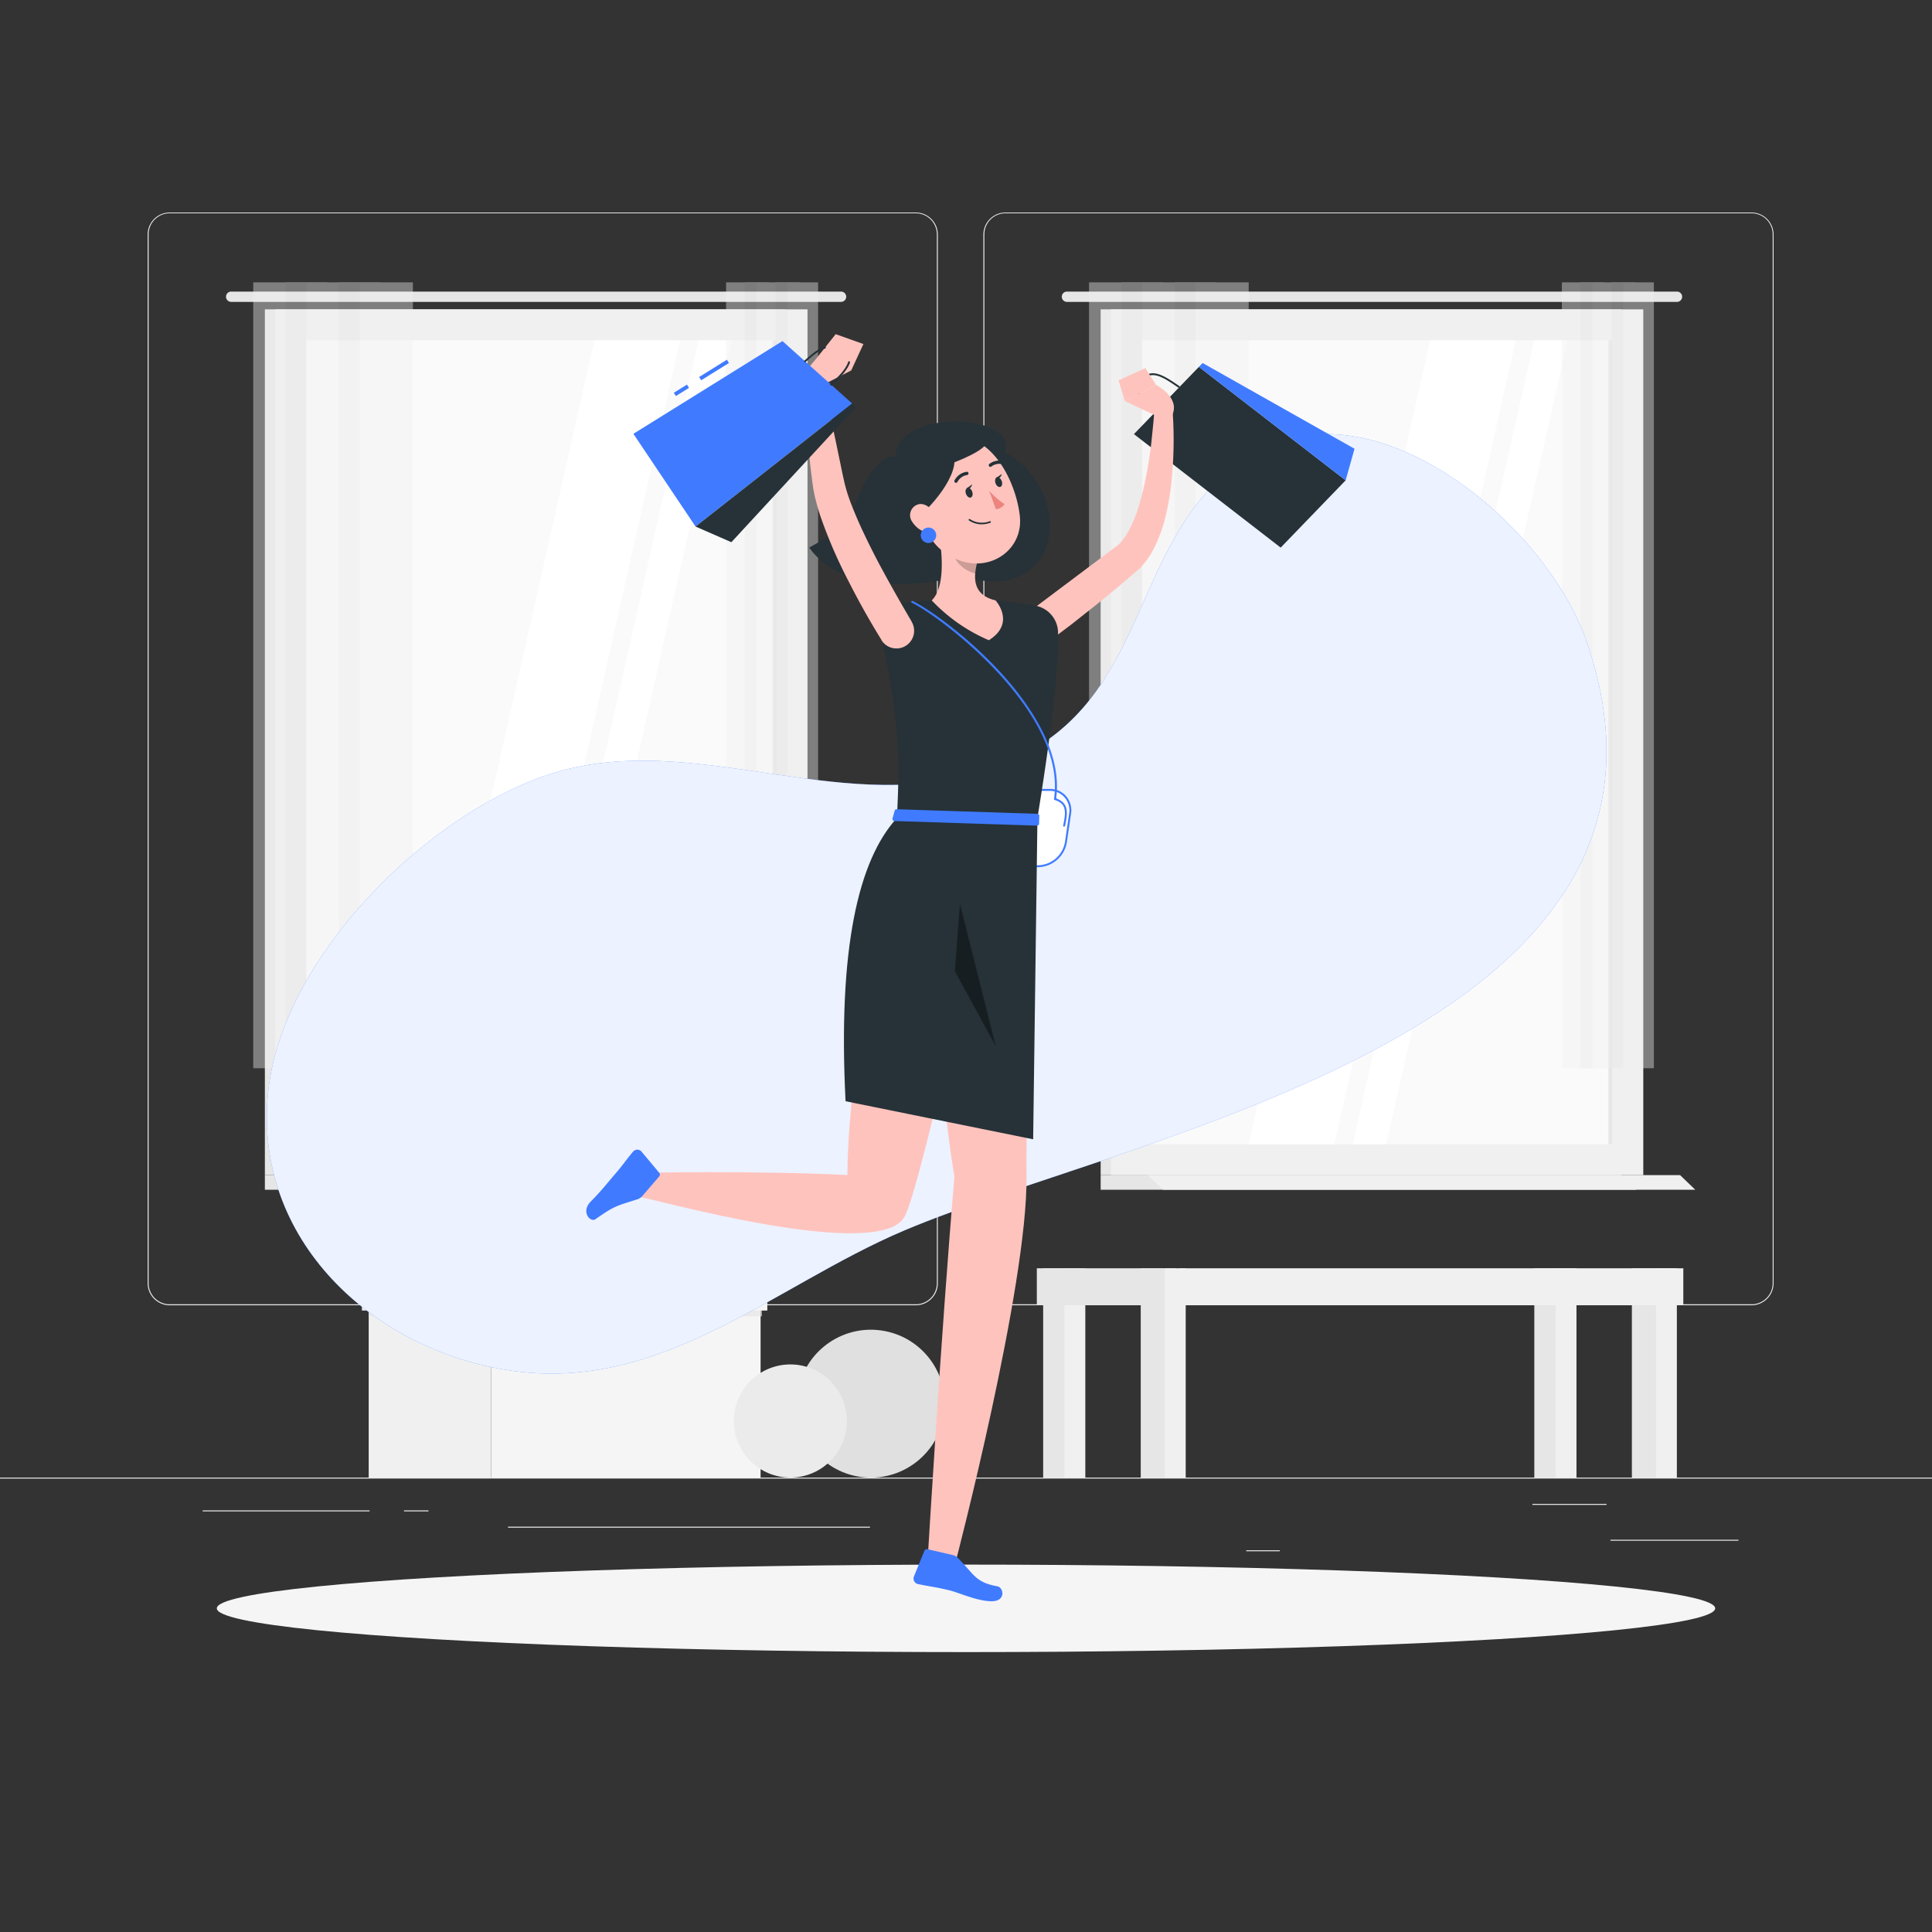 <svg xmlns="http://www.w3.org/2000/svg" viewBox="0 0 500 500"><rect x="0" y="0" width="500" height="500" fill="#333333" stroke="none"/><g id="background-complete"><rect y="382.4" width="500" height="0.25" style="fill:#ebebeb"></rect><rect x="416.78" y="398.49" width="33.12" height="0.25" style="fill:#ebebeb"></rect><rect x="322.53" y="401.21" width="8.69" height="0.25" style="fill:#ebebeb"></rect><rect x="396.59" y="389.21" width="19.19" height="0.25" style="fill:#ebebeb"></rect><rect x="52.46" y="390.89" width="43.19" height="0.25" style="fill:#ebebeb"></rect><rect x="104.56" y="390.89" width="6.33" height="0.25" style="fill:#ebebeb"></rect><rect x="131.47" y="395.11" width="93.68" height="0.25" style="fill:#ebebeb"></rect><path d="M237,337.8H43.91a5.71,5.71,0,0,1-5.7-5.71V60.66A5.71,5.71,0,0,1,43.91,55H237a5.71,5.71,0,0,1,5.71,5.71V332.09A5.71,5.71,0,0,1,237,337.8ZM43.91,55.2a5.46,5.46,0,0,0-5.45,5.46V332.09a5.46,5.46,0,0,0,5.45,5.46H237a5.47,5.47,0,0,0,5.46-5.46V60.66A5.47,5.47,0,0,0,237,55.2Z" style="fill:#ebebeb"></path><path d="M453.31,337.8H260.21a5.72,5.72,0,0,1-5.71-5.71V60.66A5.72,5.72,0,0,1,260.21,55h193.1A5.71,5.71,0,0,1,459,60.66V332.09A5.71,5.71,0,0,1,453.31,337.8ZM260.21,55.2a5.47,5.47,0,0,0-5.46,5.46V332.09a5.47,5.47,0,0,0,5.46,5.46h193.1a5.47,5.47,0,0,0,5.46-5.46V60.66a5.47,5.47,0,0,0-5.46-5.46Z" style="fill:#ebebeb"></path><rect x="68.55" y="80.06" width="134.71" height="224.06" style="fill:#e6e6e6"></rect><path d="M217.7,75.46H59.83a1.34,1.34,0,0,0-1.34,1.34h0a1.34,1.34,0,0,0,1.34,1.33H217.7A1.34,1.34,0,0,0,219,76.8h0A1.34,1.34,0,0,0,217.7,75.46Z" style="fill:#e6e6e6"></path><rect x="71.22" y="80.06" width="137.76" height="224.06" style="fill:#f0f0f0"></rect><polygon points="203.26 304.12 68.55 304.12 68.55 307.91 207.2 307.91 203.26 304.12" style="fill:#e6e6e6"></polygon><polygon points="218.5 304.12 80.74 304.12 84.68 307.91 222.44 307.91 218.5 304.12" style="fill:#f0f0f0"></polygon><rect x="36.07" y="131.21" width="208.06" height="121.75" transform="translate(332.19 51.99) rotate(90)" style="fill:#fafafa"></rect><polygon points="106.86 296.12 153.83 88.06 176 88.06 129.03 296.12 106.86 296.12" style="fill:#fff"></polygon><polygon points="133.8 296.12 180.76 88.06 189.41 88.06 142.44 296.12 133.8 296.12" style="fill:#fff"></polygon><rect x="96.44" y="191.58" width="208.06" height="1.02" transform="translate(392.56 -8.38) rotate(90)" style="fill:#e6e6e6"></rect><g style="opacity:0.4"><rect x="65.54" y="73.07" width="13.77" height="203.39" style="fill:#f0f0f0"></rect><rect x="73.95" y="73.07" width="10.73" height="203.39" style="fill:#e6e6e6"></rect><rect x="79.31" y="73.07" width="13.77" height="203.39" style="fill:#f0f0f0"></rect><rect x="87.72" y="73.07" width="10.73" height="203.39" style="fill:#e6e6e6"></rect><rect x="93.09" y="73.07" width="13.77" height="203.39" style="fill:#f0f0f0"></rect></g><g style="opacity:0.4"><rect x="187.91" y="73.07" width="7.94" height="203.39" style="fill:#f0f0f0"></rect><rect x="192.76" y="73.07" width="6.18" height="203.39" style="fill:#e6e6e6"></rect><rect x="195.85" y="73.07" width="7.94" height="203.39" style="fill:#f0f0f0"></rect><rect x="200.69" y="73.07" width="6.18" height="203.39" style="fill:#e6e6e6"></rect><rect x="203.78" y="73.07" width="7.94" height="203.39" style="fill:#f0f0f0"></rect></g><rect x="284.85" y="80.06" width="134.71" height="224.06" style="fill:#e6e6e6"></rect><path d="M434,75.46H276.13a1.34,1.34,0,0,0-1.34,1.34h0a1.34,1.34,0,0,0,1.34,1.33H434a1.34,1.34,0,0,0,1.34-1.33h0A1.34,1.34,0,0,0,434,75.46Z" style="fill:#e6e6e6"></path><rect x="287.52" y="80.06" width="137.76" height="224.06" style="fill:#f0f0f0"></rect><polygon points="419.56 304.12 284.85 304.12 284.85 307.91 423.5 307.91 419.56 304.12" style="fill:#e6e6e6"></polygon><polygon points="434.8 304.12 297.04 304.12 300.98 307.91 438.74 307.91 434.8 304.12" style="fill:#f0f0f0"></polygon><rect x="252.37" y="131.21" width="208.06" height="121.75" transform="translate(548.49 -164.31) rotate(90)" style="fill:#fafafa"></rect><polygon points="323.16 296.12 370.13 88.06 392.3 88.06 345.33 296.12 323.16 296.12" style="fill:#fff"></polygon><polygon points="350.09 296.12 397.06 88.06 405.71 88.06 358.74 296.12 350.09 296.12" style="fill:#fff"></polygon><rect x="312.74" y="191.58" width="208.06" height="1.02" transform="translate(608.85 -224.67) rotate(90)" style="fill:#e6e6e6"></rect><g style="opacity:0.4"><rect x="281.84" y="73.07" width="13.77" height="203.39" style="fill:#f0f0f0"></rect><rect x="290.25" y="73.07" width="10.73" height="203.39" style="fill:#e6e6e6"></rect><rect x="295.61" y="73.07" width="13.77" height="203.39" style="fill:#f0f0f0"></rect><rect x="304.02" y="73.07" width="10.73" height="203.39" style="fill:#e6e6e6"></rect><rect x="309.39" y="73.07" width="13.77" height="203.39" style="fill:#f0f0f0"></rect></g><g style="opacity:0.4"><rect x="404.21" y="73.07" width="7.94" height="203.39" style="fill:#f0f0f0"></rect><rect x="409.05" y="73.07" width="6.18" height="203.39" style="fill:#e6e6e6"></rect><rect x="412.15" y="73.07" width="7.94" height="203.39" style="fill:#f0f0f0"></rect><rect x="416.99" y="73.07" width="6.18" height="203.39" style="fill:#e6e6e6"></rect><rect x="420.08" y="73.07" width="7.94" height="203.39" style="fill:#f0f0f0"></rect></g><rect x="422.33" y="328.23" width="9.19" height="54.17" style="fill:#e6e6e6"></rect><rect x="428.56" y="328.23" width="5.41" height="54.17" style="fill:#f0f0f0"></rect><rect x="397.08" y="328.23" width="9.19" height="54.17" style="fill:#e6e6e6"></rect><rect x="402.58" y="328.23" width="5.41" height="54.17" style="fill:#f0f0f0"></rect><rect x="305.19" y="328.23" width="130.46" height="9.57" transform="translate(740.83 666.03) rotate(180)" style="fill:#f0f0f0"></rect><rect x="269.97" y="328.23" width="9.19" height="54.17" style="fill:#e6e6e6"></rect><rect x="275.47" y="328.23" width="5.41" height="54.17" style="fill:#f0f0f0"></rect><rect x="268.33" y="328.23" width="32.93" height="9.57" transform="translate(569.59 666.03) rotate(180)" style="fill:#e6e6e6"></rect><rect x="295.22" y="328.23" width="9.19" height="54.17" style="fill:#e6e6e6"></rect><rect x="301.45" y="328.23" width="5.41" height="54.17" style="fill:#f0f0f0"></rect><rect x="95.43" y="333.21" width="31.67" height="49.19" transform="translate(222.52 715.61) rotate(180)" style="fill:#f0f0f0"></rect><rect x="127.09" y="333.21" width="69.75" height="49.19" style="fill:#f5f5f5"></rect><rect x="95.43" y="338.07" width="101.74" height="2.6" transform="translate(292.6 678.74) rotate(180)" style="fill:#e6e6e6;opacity:0.7;mix-blend-mode:multiply"></rect><rect x="93.68" y="331.64" width="33.42" height="7.53" transform="translate(220.77 670.8) rotate(180)" style="fill:#f0f0f0"></rect><rect x="127.09" y="331.64" width="71.49" height="7.53" style="fill:#f5f5f5"></rect><circle cx="225.37" cy="363.26" r="19.14" transform="translate(-173.57 516.86) rotate(-79.24)" style="fill:#e0e0e0"></circle><path d="M216.61,359.47a14.64,14.64,0,1,0-3.79,20.36A14.64,14.64,0,0,0,216.61,359.47Z" style="fill:#ebebeb"></path></g><g id="background-simple"><path d="M248.89,201.09c-35.71,8.43-72.86-12.56-108.08-.24-31,10.83-67,46.54-71.25,80.42-4.78,37.79,25,67.2,61.21,73.23,39.85,6.64,69.15-21.54,103-35.95,59.3-25.23,212-51.48,176.78-152.69-10.92-31.41-58.27-70.43-90.5-45.72C289.05,143.9,299.17,189.22,248.89,201.09Z" style="fill:#407BFF"></path><path d="M248.89,201.09c-35.71,8.43-72.86-12.56-108.08-.24-31,10.83-67,46.54-71.25,80.42-4.78,37.79,25,67.2,61.21,73.23,39.85,6.64,69.15-21.54,103-35.95,59.3-25.23,212-51.48,176.78-152.69-10.92-31.41-58.27-70.43-90.5-45.72C289.05,143.9,299.17,189.22,248.89,201.09Z" style="fill:#fff;opacity:0.9"></path></g><g id="Shadow"><ellipse id="path" cx="250" cy="416.24" rx="193.89" ry="11.32" style="fill:#f5f5f5"></ellipse></g><g id="Character"><path d="M231.73,118.33c-3.5-1.07-7.84,5.23-10.51,12.29s-7.08,8.27-11.8,11.1c8.72,12.2,29.05,9.65,35.81,8.11s12.81,3.84,21.44-2.49c7.73-5.67,7.16-22.56-6.49-30.26C263.2,106.71,232.06,105.67,231.73,118.33Z" style="fill:#263238"></path><path d="M268.74,224.17h-9.6a5.26,5.26,0,0,1-5.3-6.21l1.08-7.33a7.46,7.46,0,0,1,7.12-6.21h9.59a5.25,5.25,0,0,1,5.3,6.21L275.86,218A7.48,7.48,0,0,1,268.74,224.17Z" style="fill:#fff"></path><path d="M268.74,224.42h-9.6a5.54,5.54,0,0,1-4.28-1.89,5.63,5.63,0,0,1-1.26-4.61l1.07-7.33a7.71,7.71,0,0,1,7.37-6.42h9.59a5.57,5.57,0,0,1,4.29,1.88,5.68,5.68,0,0,1,1.26,4.61L276.1,218A7.7,7.7,0,0,1,268.74,224.42ZM262,204.67a7.19,7.19,0,0,0-6.87,6L254.09,218a5.18,5.18,0,0,0,1.15,4.21,5,5,0,0,0,3.9,1.72h9.6a7.19,7.19,0,0,0,6.87-6l1.07-7.33a5.15,5.15,0,0,0-1.14-4.21,5,5,0,0,0-3.91-1.71Z" style="fill:#407BFF"></path><path d="M275.39,213.92h-.05a.25.25,0,0,1-.19-.3c.83-3.88.71-5.66-2.2-6.59a.25.25,0,1,1,.16-.48c3.53,1.14,3.28,3.69,2.53,7.18A.26.26,0,0,1,275.39,213.92Z" style="fill:#407BFF"></path><polygon points="293.46 112.35 310.27 94.95 348.25 124.31 331.44 141.72 293.46 112.35" style="fill:#263238"></polygon><polygon points="311.24 93.95 310.27 94.95 348.25 124.31 350.55 116.14 311.24 93.95" style="fill:#407BFF"></polygon><path d="M298.78,106.9c-2.46-1.67-4.06-3.72-4.4-5.63a3.4,3.4,0,0,1,.54-2.66c2.75-3.82,6.24-1.45,9.93,1.06l.49.33-.27.39-.49-.33c-3.64-2.48-6.79-4.63-9.28-1.18a3,3,0,0,0-.46,2.3c.32,1.79,1.85,3.74,4.21,5.33Z" style="fill:#263238"></path><path d="M264.69,159.57,279,148.82l7.18-5.38,1.75-1.32.87-.65.42-.32.21-.18a13.11,13.11,0,0,0,2.12-2.66,32.88,32.88,0,0,0,3.18-7.36,81.24,81.24,0,0,0,2-8.34c.55-2.86,1-5.76,1.3-8.69s.62-5.9.81-8.79v-.08a2.27,2.27,0,0,1,4.53,0,106,106,0,0,1-.08,18.51,69.27,69.27,0,0,1-1.47,9.35,38,38,0,0,1-3.39,9.4,20,20,0,0,1-3.27,4.55l-.6.58-.46.4-.88.76-1.77,1.52q-3.45,2.94-7,5.8l-7.12,5.64c-2.42,1.83-4.81,3.66-7.32,5.43h0a4.58,4.58,0,0,1-5.38-7.4Z" style="fill:#ffc3bd"></path><path d="M298.92,107.47l-7.81-3.67,8.07-4.21s6.24,3.19,4.24,7.74Z" style="fill:#ffc3bd"></path><polygon points="289.47 98.43 296.42 95.27 299.18 99.59 291.11 103.8 289.47 98.43" style="fill:#ffc3bd"></polygon><path d="M273.82,163.66c.14,6.49-.77,20-5.33,48H232.14c.61-14.79,1.33-24.06-5.74-54.42a99,99,0,0,1,14.73-1.89,115,115,0,0,1,16.51,0c3.55.32,7.35.9,10.25,1.39A7.15,7.15,0,0,1,273.82,163.66Z" style="fill:#263238"></path><path d="M273,207h0a.26.26,0,0,1-.22-.29C276.09,184,243,159.31,236,156a.25.25,0,1,1,.21-.45c4.16,2,14.28,9.2,22.79,18.52,7.51,8.21,16.08,20.55,14.31,32.74A.26.26,0,0,1,273,207Z" style="fill:#407BFF"></path><path d="M242.77,136.79c1,5.31,2.08,15-1.64,18.59a44.48,44.48,0,0,0,14.78,10.31c7.1-4.45,1.73-10.31,1.73-10.31-5.92-1.42-5.77-5.81-4.74-9.94Z" style="fill:#ffc3bd"></path><path d="M246.9,140.32l6,5.12a17,17,0,0,0-.51,2.93c-2.26-.33-5.37-2.81-5.61-5.18A8,8,0,0,1,246.9,140.32Z" style="opacity:0.2"></path><path d="M236.46,130c3.49,8.16,4.8,11.7,10.54,14.48,8.65,4.18,17.92-1.89,16.93-10.94-.88-8.14-6.44-20.13-15.8-20.54A12.12,12.12,0,0,0,236.46,130Z" style="fill:#ffc3bd"></path><path d="M246.71,117.46c2,4.89-5.83,14.46-11.45,18.22C228.1,120.78,232.36,114.59,246.71,117.46Z" style="fill:#263238"></path><path d="M253.14,112.54c9.67,2.46-13.75,10.59-20.5,11C239.64,112.08,244.06,109.58,253.14,112.54Z" style="fill:#263238"></path><path d="M268.49,211.69s-3.13,65.47-2.83,92.77c.31,28.4-18.32,99.67-18.32,99.67l-7.17-2s3.45-58,6.84-97.59c-5.12-30.4-7.95-92.89-7.95-92.89Z" style="fill:#ffc3bd"></path><path d="M246.76,402.49l-6.68-1.55a.73.73,0,0,0-.85.44l-2.73,6.67a1.46,1.46,0,0,0,1.05,1.9c3.46.74,3.7.58,8,1.59,2.68.62,7.3,2.86,11.09,2.86s3.08-3.58,1.49-3.86c-5.75-1.05-6-3.09-10.08-7.17A2.94,2.94,0,0,0,246.76,402.49Z" style="fill:#407BFF"></path><path d="M259,211.69s-20.07,94.07-24.86,103.12c-6.46,12.22-66.79-5.11-68.85-5.07l-.3-6.19s29.71-.68,54.33.55c0-30.83,12.83-92.41,12.83-92.41Z" style="fill:#ffc3bd"></path><path d="M166.12,309.66l4.48-5.2a.72.72,0,0,0,0-.95L166,298a1.45,1.45,0,0,0-2.17.05c-2.26,2.71-2.23,3-5.15,6.38-1.79,2.08-3.1,3.82-5.77,6.5s-.13,5.52,1.19,4.6c4.8-3.35,5.11-3.33,10.64-5.08A3,3,0,0,0,166.12,309.66Z" style="fill:#407BFF"></path><path d="M250,127.81c.24.68.8,1.1,1.24.95s.61-.84.37-1.52-.8-1.11-1.25-.95S249.72,127.13,250,127.81Z" style="fill:#263238"></path><path d="M257.64,125.07c.25.68.8,1.1,1.25.94s.61-.83.36-1.51-.8-1.11-1.24-1S257.4,124.39,257.64,125.07Z" style="fill:#263238"></path><path d="M257.83,123.66l1.46-1S258.91,124.18,257.83,123.66Z" style="fill:#263238"></path><path d="M256,127a19.36,19.36,0,0,0,4,3.48,3.1,3.1,0,0,1-2.26,1.32Z" style="fill:#ed847e"></path><path d="M255.13,135.6a8.5,8.5,0,0,0,1.17-.31.21.21,0,1,0-.14-.4,5.67,5.67,0,0,1-5.14-.54.21.21,0,1,0-.26.34A5.94,5.94,0,0,0,255.13,135.6Z" style="fill:#263238"></path><path d="M236.09,135.05a6.46,6.46,0,0,0,4,2.86c2.22.49,3.2-1.53,2.48-3.56-.66-1.83-2.6-4.28-4.78-3.86A2.91,2.91,0,0,0,236.09,135.05Z" style="fill:#ffc3bd"></path><path d="M242.29,138.53a2,2,0,1,1-2-2A2,2,0,0,1,242.29,138.53Z" style="fill:#407BFF"></path><path d="M247.51,124.94a.45.45,0,0,0,.27-.2,3.41,3.41,0,0,1,2.48-1.8.42.42,0,0,0,.39-.45.42.42,0,0,0-.45-.39,4.2,4.2,0,0,0-3.17,2.23.42.42,0,0,0,.17.57A.38.38,0,0,0,247.51,124.94Z" style="fill:#263238"></path><path d="M260,120.17a.41.41,0,0,0,.19-.24.42.42,0,0,0-.28-.53,4.22,4.22,0,0,0-3.82.63.43.43,0,1,0,.55.65,3.34,3.34,0,0,1,3-.47A.44.44,0,0,0,260,120.17Z" style="fill:#263238"></path><path d="M250.14,126.4l1.47-1.05S251.22,126.92,250.14,126.4Z" style="fill:#263238"></path><path d="M268.49,211.69l-1.11,83.16L218.83,285c-2-39.43,3.27-62.37,13.31-73.32Z" style="fill:#263238"></path><path d="M268.37,213.67l-36.9-1.19a.53.53,0,0,1-.49-.67l.56-2a.52.52,0,0,1,.52-.38l36.4,1.19a.53.53,0,0,1,.51.54l-.06,2A.53.53,0,0,1,268.37,213.67Z" style="fill:#407BFF"></path><polygon points="257.71 270.79 247.12 251.34 248.43 233.91 257.71 270.79" style="opacity:0.4"></polygon><path d="M228.16,165.67c-3.15-5.09-6-10.18-8.68-15.49a125.23,125.23,0,0,1-7.13-16.51c-.49-1.46-.93-3-1.31-4.52-.2-.77-.36-1.58-.51-2.39l-.33-2.25c-.38-3-.7-5.84-1-8.75-.52-5.82-.92-11.63-1.09-17.47a2.28,2.28,0,0,1,4.49-.62h0c1.39,5.66,2.6,11.34,3.79,17l1.75,8.44.45,2c.16.6.31,1.21.5,1.84.37,1.25.81,2.51,1.31,3.79,1,2.54,2.11,5.1,3.32,7.63s2.48,5.07,3.81,7.58c2.68,5,5.51,10,8.38,14.86l0,.06a4.57,4.57,0,0,1-7.82,4.75Z" style="fill:#ffc3bd"></path><path d="M211.69,100.28l8.6-4.41-8.39-3.52s-4.5,3.57-3.84,7.24Z" style="fill:#ffc3bd"></path><polygon points="223.45 89.04 216.27 86.48 210.83 93.34 220.29 95.87 223.45 89.04" style="fill:#ffc3bd"></polygon><rect x="174.35" y="100.5" width="4" height="1" transform="translate(-26.74 108.46) rotate(-31.9)" style="fill:#407BFF"></rect><rect x="180.56" y="95.25" width="8.46" height="1" transform="translate(-22.69 112.12) rotate(-31.9)" style="fill:#407BFF"></rect><polygon points="202.5 88.27 220.54 104.43 180.01 136.27 163.92 112.27 202.5 88.27" style="fill:#407BFF"></polygon><polygon points="221.57 105.36 220.54 104.43 180.01 136.27 189.28 140.32 221.57 105.36" style="fill:#263238"></polygon><path d="M208.35,93.76a.23.23,0,0,1-.18-.09.24.24,0,0,1,0-.34c2-1.73,3.51-3.1,5.25-3.6a.24.24,0,0,1,.3.16.24.24,0,0,1-.16.3c-1.64.47-3.16,1.81-5.07,3.5A.21.21,0,0,1,208.35,93.76Z" style="fill:#263238"></path><path d="M215.1,99.8a.25.25,0,0,1-.18-.08.24.24,0,0,1,0-.34c2.54-2.25,4.13-4.23,4.59-5.72a.25.25,0,0,1,.31-.16.25.25,0,0,1,.16.3c-.5,1.6-2.09,3.6-4.74,5.94A.25.25,0,0,1,215.1,99.8Z" style="fill:#263238"></path></g></svg>